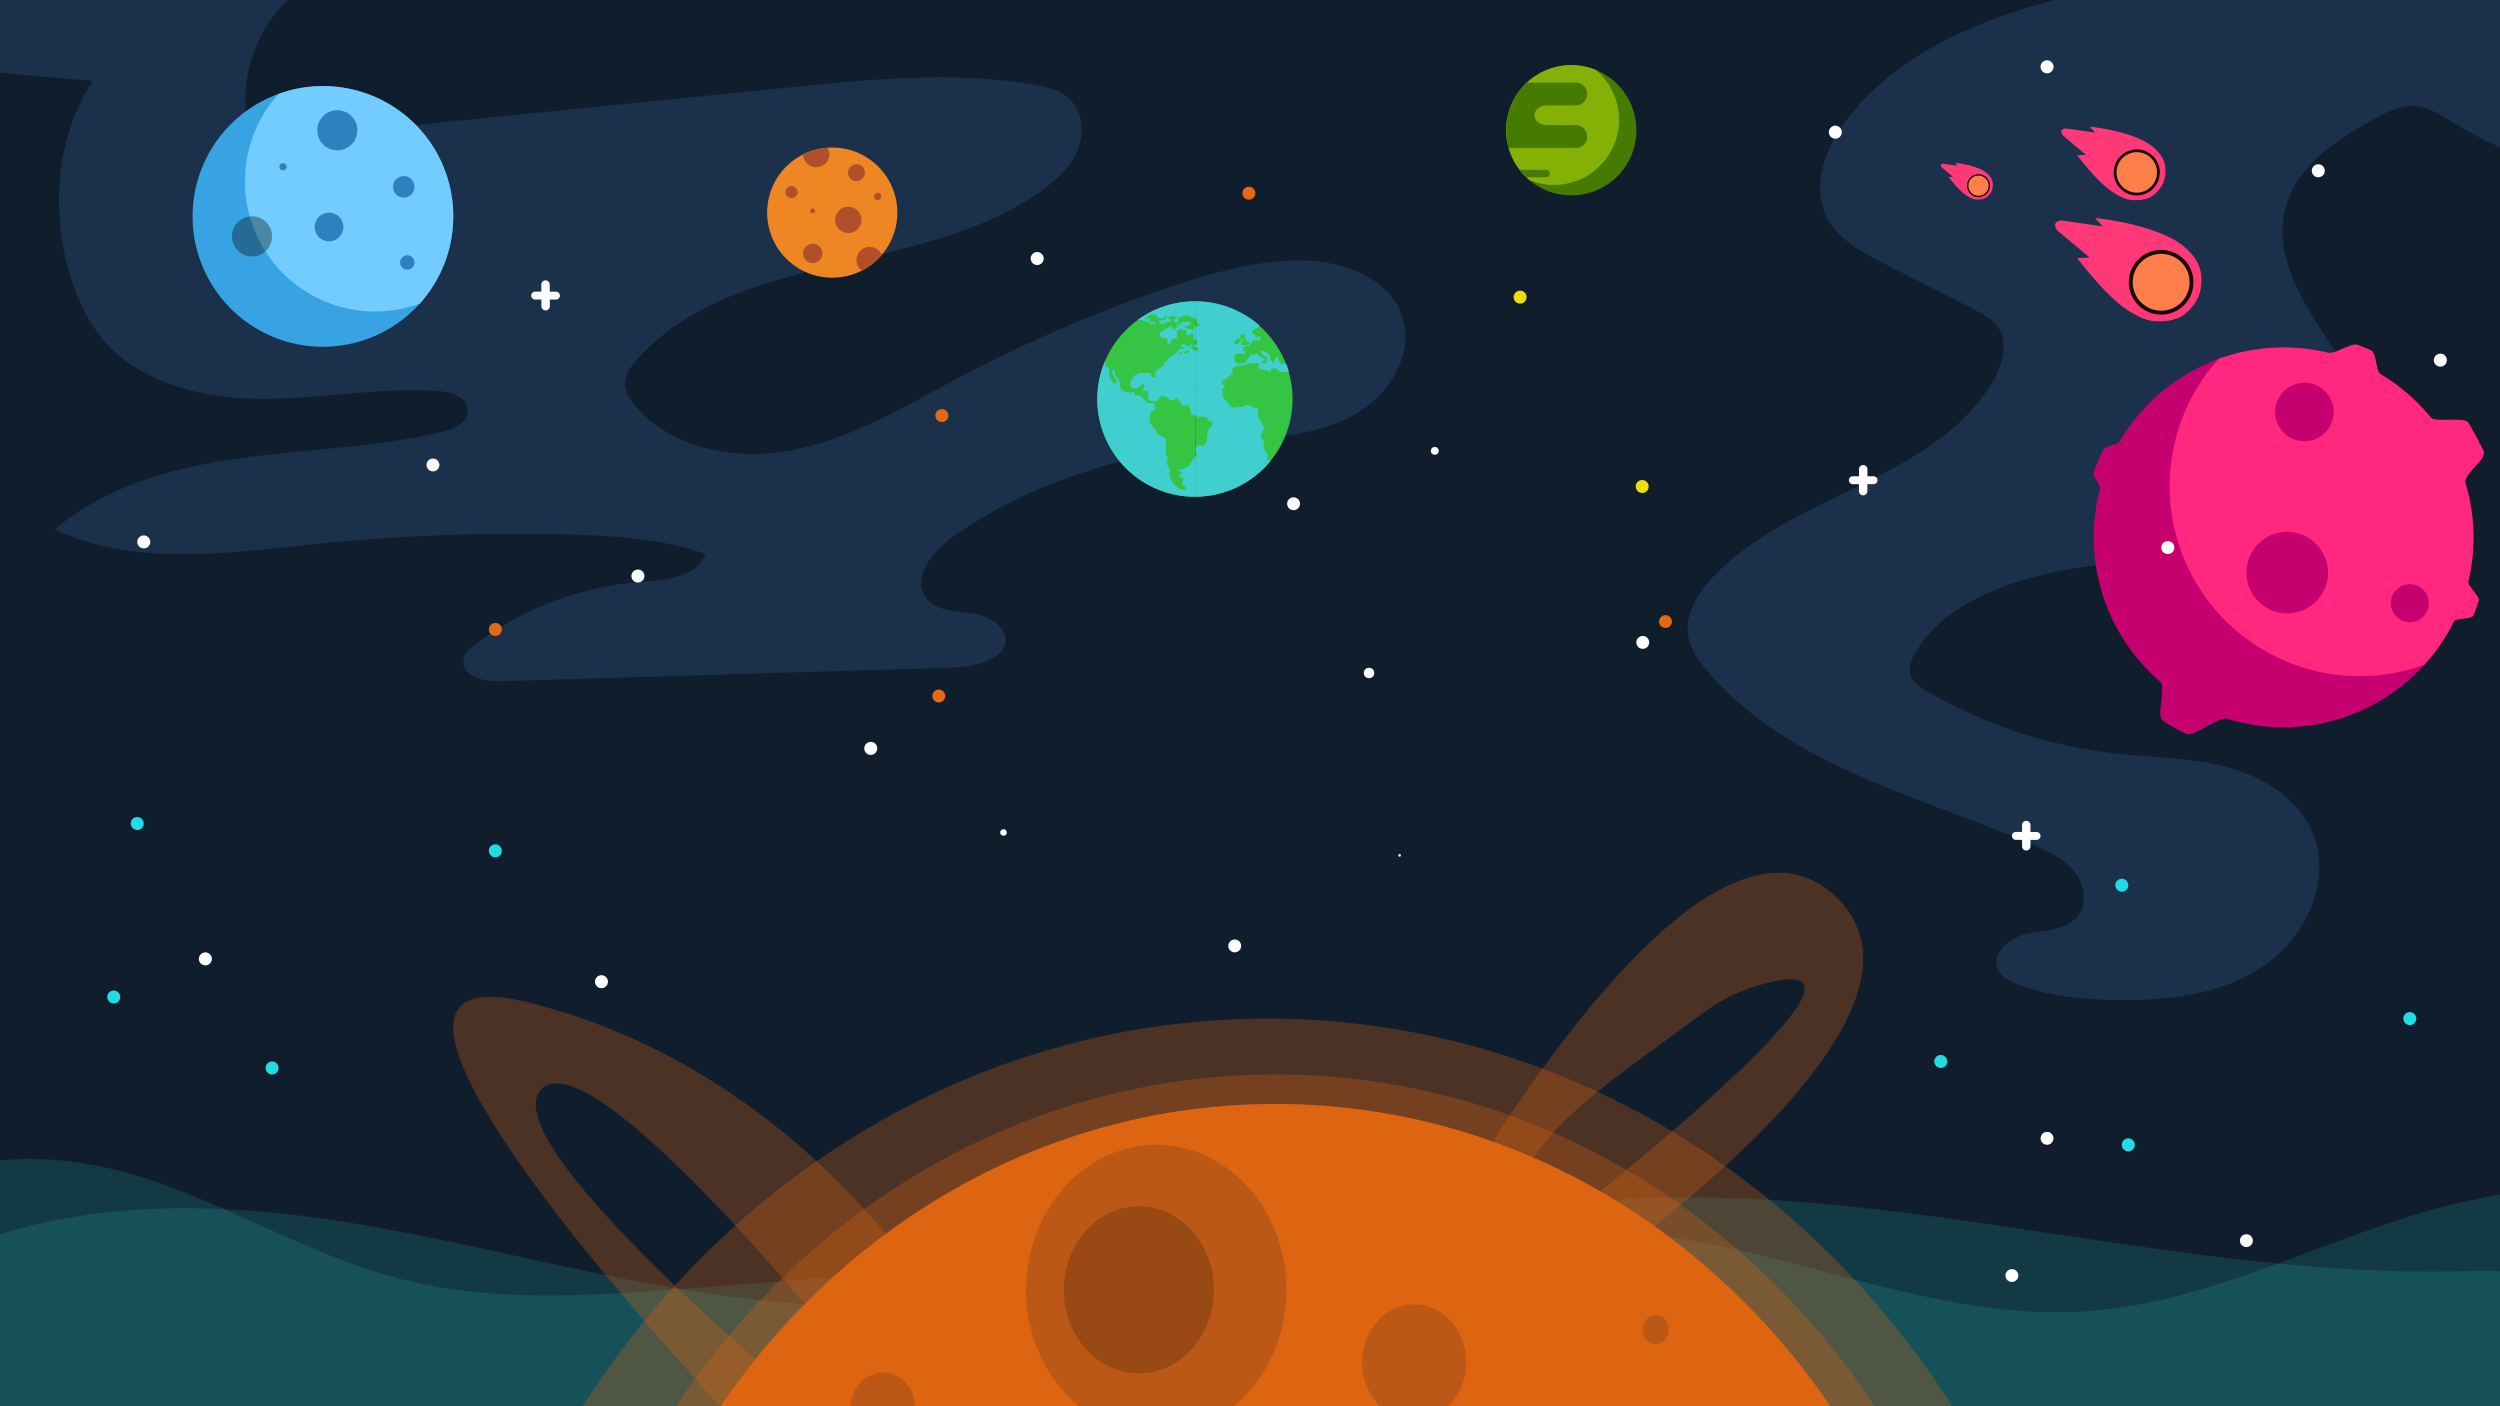 <svg xmlns="http://www.w3.org/2000/svg" viewBox="0 0 1920 1080"><defs><style>.cls-1{fill:#101d2d;}.cls-2{opacity:0.16;}.cls-3{fill:#5499ed;}.cls-4{fill:#28d1c8;}.cls-5,.cls-6{fill:#dd6512;}.cls-6{opacity:0.29;}.cls-7{fill:#bc5815;}.cls-8{fill:#994a14;}.cls-9{fill:#38a3e3;}.cls-10{fill:#73ccff;}.cls-11{fill:#2e80bf;}.cls-12{fill:#050505;opacity:0.35;}.cls-13{fill:#c6006e;}.cls-14{fill:#ff277e;}.cls-15{fill:#ee8624;}.cls-16{fill:#b05029;}.cls-17{fill:#ff3978;}.cls-18,.cls-19,.cls-20{fill:#fe7f4a;stroke:#170600;stroke-miterlimit:10;}.cls-18{stroke-width:3px;}.cls-19{stroke-width:2.13px;}.cls-20{stroke-width:1.07px;}.cls-21{fill:#457b00;}.cls-22{fill:#85b107;}.cls-23{fill:#35c443;}.cls-24{fill:#41cece;}.cls-25{fill:#004346;}.cls-26{fill:#fff;}.cls-27{fill:#e56915;}.cls-28{fill:#eddc0f;}.cls-29{fill:#1fdce5;}</style></defs><title>background</title><g id="Layer_2" data-name="Layer 2"><rect class="cls-1" width="1920" height="1080"/><g id="Layer_4" data-name="Layer 4"><g class="cls-2"><path class="cls-3" d="M1037.51,320c-27.83,14.52-60.36,15.88-91.59,19.11-76,7.87-152.08,29.4-214.52,73.45C716,423.47,700.1,443.69,711.16,459c7.78,10.74,23.43,10.37,36.56,12.24s28.54,12.68,23.69,25c-1.6,4.06-5.16,7-8.94,9.21-11.37,6.54-25.09,7.1-38.2,7.5l-340.7,10.28c-12.3.37-29.43-4.23-27.65-16.41.76-5.21,5.16-9,9.36-12.19A241.14,241.14,0,0,1,491.51,447c19.34-1.46,43.4-3.49,50.54-21.52-33.24-11.6-68.92-13.94-104.11-14.94a1493.23,1493.23,0,0,0-194.39,7.16c-67.8,6.95-139.74,17.9-201.4-11.13,39.45-33.51,91.77-47.66,143-54.76s103.5-8.15,153.89-20c9.46-2.23,21-7.6,20.34-17.29s-13-13.59-22.87-14.23c-44.81-2.92-89.56,6-134.46,6s-93.24-11-122.49-45c-13.59-15.83-22-35.52-27.4-55.67-12.79-48-8.25-101.84,19-143.38L0,55.88V0H220.71A108.32,108.32,0,0,0,188.4,78.7c.14,6.62,1.06,13.62,5.18,18.8,7.39,9.3,21.37,9,33.19,7.78L607.87,67c61.54-6.18,123.93-12.33,185-2.23,10.43,1.73,21.41,4.25,28.94,11.67,10.07,10,11,26.6,5.43,39.59S810.6,139,799,147.13c-92.37,65.34-233.61,44.51-309.41,128.51-5.27,5.85-10.36,13-9.58,20.8.51,5.09,3.47,9.6,6.68,13.59,28.44,35.36,80,44.38,124.46,35.18s84.08-33.27,124.17-54.52A1103,1103,0,0,1,895,221.56c32-10.95,65-20.5,98.83-21.48,33.45-1,72.53,11.2,83.09,43C1086.88,272.83,1065.35,305.51,1037.51,320Z"/></g><g class="cls-2"><path class="cls-3" d="M1920,0V113c-13.44-5.76-26.34-13-38.87-20.61-8.25-5-16.84-10.26-26.46-11-10.86-.76-21.16,4.45-30.71,9.66-29.42,16.05-60.56,36.71-68.83,69.19-9.34,36.65,13.89,72.79,34.85,104.28s41.42,70.5,26.73,105.36c-13.66,32.39-51.88,46.13-86.57,51.83-66.59,11-136.88,5.93-199.2,31.86-24.29,10.11-47.48,25.61-60.4,48.53-2.54,4.52-4.72,9.7-3.67,14.78,1.38,6.67,7.72,11,13.63,14.38a373.13,373.13,0,0,0,144.76,47.46c28.15,3.13,56.83,3.06,84.23,10.22s54.33,23.14,66,49c16.41,36.47-4.06,81.5-37.15,104s-75.13,26.85-115.11,26c-25.21-.53-50.8-2.95-74.25-12.21-5.8-2.29-11.88-5.41-14.5-11.06-5.88-12.65,9.53-25.1,23.22-27.76s29.93-2.59,38.36-13.7c7.39-9.75,4.67-24.4-3-33.9s-19.21-15-30.44-19.85c-88-38.16-189-60.88-251.26-133.88-6.6-7.75-12.84-16.36-14.67-26.37-3.15-17.23,7.38-34,19.49-46.66C1376.86,379,1484.8,369,1530,293.65c7.79-13,13-30.25,4.26-42.64-4.35-6.19-11.36-9.87-18.1-13.31l-70-35.74c-16.37-8.36-33.69-17.62-42.49-33.76-14.15-26-.41-58.64,18.55-81.34,39-46.69,95.8-71,155.71-86.86Z"/></g><g class="cls-2"><path class="cls-4" d="M1920,976.33V1080H0V947.93c55.26-17.3,113.9-22,172.38-19.24,26.77,1.23,53.5,4,79.87,7.87C343.15,949.8,432,974.88,522.56,990q4.19.7,8.37,1.37a1171.44,1171.44,0,0,0,449-16c37.16-8.68,73.92-19.18,110.92-28.55,26.61-6.75,53.35-12.91,80.44-17.39,191.38-31.66,384.39,22.16,578.1,41,42.67,4.16,85.38,6.62,128.11,6.09C1891.6,976.3,1905.88,975.84,1920,976.33Z"/></g><g class="cls-2"><path class="cls-4" d="M1920,917.57V1080H0V891.25c41.21-4.55,85.11,4,124.67,18.16,16.14,5.77,32,12.38,47.71,19.28,44.59,19.57,88.28,41.52,135.36,53.6,69.73,17.89,143,13.13,214.82,7.67l5.8-.44,507.1-38.74c18.44-1.41,36.93-2.82,55.43-4,65.65-4.27,131.5-6,196.36,4.06,105.93,16.35,208.41,63.67,315.33,56.23,50.62-3.52,99-19.15,146.85-36.67,25-9.13,49.77-18.76,74.72-27.47C1855.07,932.13,1887.44,922.76,1920,917.57Z"/></g></g><path class="cls-5" d="M1405.64,1080H553.5q12.63-18.62,26.66-36a551.66,551.66,0,0,1,38-42.58,537.73,537.73,0,0,1,62.13-53.85c85-62.89,188.1-99.73,299.3-99.73a495.14,495.14,0,0,1,166.84,28.85q15.79,5.64,31.14,12.31a506.4,506.4,0,0,1,51.62,26q21.36,12.31,41.5,26.65A546.07,546.07,0,0,1,1405.64,1080Z"/><path class="cls-6" d="M1439.79,1080H553.5l-.31.45-.4-.45H519.34q7-10.65,14.51-21,12.39-17.11,25.89-33.24a588.8,588.8,0,0,1,41.19-44.34,572.41,572.41,0,0,1,62.86-52.85C753.85,863.33,862.54,825.2,979.57,825.2a529.71,529.71,0,0,1,180,31.41q17,6.09,33.41,13.31a544.58,544.58,0,0,1,56.17,28.58q21.36,12.46,41.58,26.81A585.69,585.69,0,0,1,1439.79,1080Z"/><path class="cls-6" d="M1499.32,1080H553.5l-.31.45-.4-.45H447.5a676.59,676.59,0,0,1,47.3-65.42q11.4-14,23.5-27.21,22.14-24.27,46.47-46.11a638.81,638.81,0,0,1,62.4-49.43C726.78,822.55,845.69,782.3,973.41,782.3a597.79,597.79,0,0,1,211.21,38.41q21.53,8.09,42.3,17.77a612.83,612.83,0,0,1,57.3,30.43q20.88,12.52,40.75,26.66C1393.67,944.39,1453,1007.13,1499.32,1080Z"/><path class="cls-7" d="M988,990.57c0,36.65-15.9,69.15-40.44,89.43H828.46c-24.54-20.28-40.44-52.78-40.44-89.43,0-61.48,44.77-111.33,100-111.33S988,929.09,988,990.57Z"/><path class="cls-7" d="M1126.09,1046.32a46.63,46.63,0,0,1-13.84,33.68h-52.32a46.63,46.63,0,0,1-13.84-33.68c0-24.6,17.91-44.54,40-44.54S1126.09,1021.72,1126.09,1046.32Z"/><ellipse class="cls-7" cx="1271.63" cy="1021.12" rx="10" ry="11.13"/><path class="cls-7" d="M703.09,1080H653.21c.88-14.49,11.71-25.93,24.94-25.93S702.21,1065.51,703.09,1080Z"/><ellipse class="cls-8" cx="874.62" cy="990.57" rx="57.65" ry="64.18"/><path class="cls-6" d="M416,836.37c-22,22,40.23,91.51,102.3,151,14.15,13.56,28.3,26.6,41.44,38.43,7.16,6.45,14,12.54,20.42,18.16,20.59,18.09,36.42,31.33,42.11,36H553.5l-.31.45-.4-.45c-6-6.55-12.32-13.57-18.94-21-12.28-13.71-25.51-28.71-39.05-44.46-101.17-117.7-219.57-276.76-89.38-244.7,96.39,23.74,170.51,74.87,221.75,122,13.89,12.76,26.1,25.24,36.62,36.78,6.06,6.65,11.55,13,16.48,18.92,21.23,25.49,31.94,43,31.94,43l-49.87,64.18s-17.91-22.58-44.2-53.37c-5.41-6.33-11.18-13-17.21-19.92-11.28-12.89-23.51-26.57-36.16-40.2C505.68,877.53,437.65,814.72,416,836.37Z"/><path class="cls-6" d="M1107.67,940.6s194.59-352.52,301.75-252.41S1188,1001.78,1188,1001.78l-36.66-25.19s347.5-265.6,196.75-219.07A131,131,0,0,0,1309.41,777c-113.36,83-119.61,83.39-176.36,184.74C1126.09,949.14,1107.67,940.6,1107.67,940.6Z"/><path class="cls-9" d="M348.08,166.14a100.09,100.09,0,1,1-100-100A99.72,99.72,0,0,1,348.08,166.14Z"/><path class="cls-10" d="M348.08,166.14a99.72,99.72,0,0,1-25.81,67.07A100,100,0,0,1,214,72.1a100.09,100.09,0,0,1,134.11,94Z"/><circle class="cls-11" cx="259.06" cy="100.06" r="15.41"/><circle class="cls-11" cx="310.06" cy="143.49" r="8.27"/><circle class="cls-11" cx="252.7" cy="174.32" r="11.03"/><circle class="cls-11" cx="312.8" cy="201.59" r="5.52"/><circle class="cls-11" cx="217.35" cy="128.07" r="2.76"/><circle class="cls-12" cx="193.54" cy="181.56" r="15.41"/><path class="cls-13" d="M1899.61,412.76A146,146,0,0,1,1710.39,552c-6.36-2-25.45,14.38-31.4,11.59a145.77,145.77,0,0,1-18-10.06c-5.22-3.43,2.71-25.94-2-30a146.08,146.08,0,0,1-46.27-147.87c1-3.86-6.06-9.19-4.75-12.92a147.28,147.28,0,0,1,7.48-17.5c1.38-2.7,11.06-3.83,12.6-6.43a145.85,145.85,0,0,1,271.59,73.89Z"/><path class="cls-14" d="M1899.61,412.76a145.85,145.85,0,0,1-3.94,33.8c-.75,3.17,9,11.5,8,14.59q-1.82,5.84-4.09,11.46c-1.39,3.45-13.5,1.63-15.14,4.94a146.82,146.82,0,0,1-22.5,33,145.88,145.88,0,0,1-157.94-235,147,147,0,0,1,83.9-4.66c5.56,1.34,17.74-8,23-6q5,1.83,9.77,4c5.1,2.31,3.31,15.89,8.08,18.76a146.57,146.57,0,0,1,37.92,32.84c3.54,4.33,26-.66,29,4.07,2.78,4.34,9.18,16.51,11.5,21.14,3.85,7.68-16,17.6-13.53,26A145.55,145.55,0,0,1,1899.61,412.76Z"/><circle class="cls-13" cx="1769.78" cy="316.39" r="22.48"/><circle class="cls-13" cx="1850.74" cy="463.23" r="14.58"/><circle class="cls-13" cx="1756.57" cy="439.78" r="31.35"/><path class="cls-15" d="M689.17,163.3a50,50,0,1,1-72.47-44.68v0a49.72,49.72,0,0,1,18.86-5.17c1.18-.11,2.39-.14,3.6-.14A50,50,0,0,1,689.17,163.3Z"/><circle class="cls-16" cx="607.89" cy="147.52" r="4.65"/><circle class="cls-16" cx="624.14" cy="161.92" r="1.86"/><circle class="cls-16" cx="674.05" cy="150.88" r="2.79"/><circle class="cls-16" cx="624.14" cy="194.63" r="7.44"/><circle class="cls-16" cx="651.48" cy="168.86" r="10.14"/><path class="cls-16" d="M677.22,195.72a50,50,0,0,1-15.41,12.14,10.14,10.14,0,1,1,15.41-12.14Z"/><circle class="cls-16" cx="657.75" cy="132.64" r="6.51"/><path class="cls-16" d="M637,118.6a10.15,10.15,0,0,1-20.29,0v0a49.72,49.72,0,0,1,18.86-5.17A10,10,0,0,1,637,118.6Z"/><path class="cls-17" d="M1614.93,173.87l-6-6.45s45.91,4.3,67.67,21.28c7.23,6.38,17.11,15.41,13.32,34.16a27.31,27.31,0,0,1-5.64,11.85c-5.7,7-11.72,12.62-28.55,12a28.1,28.1,0,0,1-10.5-2.46c-10.37-4.61-22.94-11.34-49.93-46l9.57-.47L1580,177s-5.5-6.93,3.35-7.65C1592.21,170.53,1614.93,173.87,1614.93,173.87Z"/><circle class="cls-18" cx="1659.76" cy="216.78" r="23.34"/><path class="cls-17" d="M1609.14,101.88l-4.26-4.6s32.66,3.06,48.15,15.14c5.14,4.54,12.17,11,9.47,24.3a19.48,19.48,0,0,1-4,8.44c-4,5-8.34,9-20.31,8.56a20.11,20.11,0,0,1-7.47-1.75c-7.38-3.29-16.32-8.07-35.52-32.74l6.8-.34-17.69-14.8s-3.91-4.94,2.38-5.45C1593,99.49,1609.14,101.88,1609.14,101.88Z"/><circle class="cls-19" cx="1641.03" cy="132.4" r="16.61"/><path class="cls-17" d="M1503.53,127.34l-2.13-2.3s16.33,1.53,24.07,7.57c2.58,2.27,6.09,5.48,4.74,12.15a9.65,9.65,0,0,1-2,4.22c-2,2.47-4.17,4.49-10.16,4.28a9.8,9.8,0,0,1-3.73-.88c-3.69-1.64-8.16-4-17.77-16.36l3.41-.17-8.85-7.4s-2-2.47,1.19-2.73C1495.45,126.15,1503.53,127.34,1503.53,127.34Z"/><circle class="cls-20" cx="1519.48" cy="142.6" r="8.3"/><path class="cls-21" d="M1256.77,100.06a50,50,0,1,1-31.32-46.39A50,50,0,0,1,1256.77,100.06Z"/><path class="cls-22" d="M1243.41,92a50,50,0,0,1-68.73,46.37c-.89-.75-1.74-1.51-2.57-2.31a50.74,50.74,0,0,1-5.08-5.68,50,50,0,0,1,58.42-76.75A49.9,49.9,0,0,1,1243.41,92Z"/><path class="cls-21" d="M1178.5,88.51c0,4.11,3.94,7.48,8.77,7.48h3v.06h19.94a8.81,8.81,0,0,1,8.77,8.78,8.81,8.81,0,0,1-8.77,8.77h-51.58a50.06,50.06,0,0,1,14.11-50.18h37.47a8.81,8.81,0,0,1,8.77,8.77h0a8.81,8.81,0,0,1-8.77,8.77h-19.94V81h-3a9.56,9.56,0,0,0-6.19,2.2A7,7,0,0,0,1178.5,88.51Z"/><path class="cls-21" d="M1190.27,133.26a2.85,2.85,0,0,1-2.84,2.84h-15.32a50.74,50.74,0,0,1-5.08-5.68h20.4A2.86,2.86,0,0,1,1190.27,133.26Z"/><path class="cls-23" d="M917.69,231.57a74.93,74.93,0,1,0,0,149.86H918V231.57Z"/><path class="cls-23" d="M992.69,306.5A75,75,0,0,0,918,231.57V381.43A75,75,0,0,0,992.69,306.5Z"/><path class="cls-24" d="M987.77,279.32l-3.91.07-2-2.16-.38-3.46-2,1.1-1.08,4.23-2.9-3.09-.12-2.91-2.8-2.42-1-1h-3.25l1,2.89,3.91,2.18.67.72-.84.43,0,2.29-1.9.8-1.63-.36-1-1.44,2.64.14.71-1-5.86-4-.44-1.68-2.38,2.15-2.42-.49-3.68,4.77-.72,1.87-2.35.22-3.47,0-2.08-1-.61-4.13.74-2,3.54-.78,3.86.78.47-2.14-1.64-.38.56-3.33,3.88-.6,2.72-3.84,2.8-.47,2.54.37h.93l-.51-3.6-3.08,1.24-1.08-2.69-1.79-.25-.33-1.84,1.46-1.59,3.46-1.36.89-1.59A74.75,74.75,0,0,0,918,231.36v13.52l1.43.64v2.68l2.25.56-1.13,2.12H918v9.78l1.55.95-.12,2.62-1.43.49v1.82l2.18,1-.07,1.8-1,.09a.18.18,0,0,1,0-.05L918,269v50.33l1.87.71,6.61.06,1.94,3.18,2.93.94-.57,2.62-3.21,4.08-.94,9-2.89,2.29-4.31-.13L918,344.63v0l1.06,4.67L918,350.67v30.82a75,75,0,0,0,58-27.74h-2.48v-5l-2.86-3.86v-6l-2.19-2.18-.19-2.5,2.78-5.3-5.27-9.3.63-6.3-4.75-.5-1.74-1.74h-3.18l-1.62,1.49h-5.62l-.19.5h-3.12L939,304.9l.06-6.36,1.18-.44.44-2.43H939l-.69-2.56,8.3-6v-4.24l4.06-2.25,1.64.16h3.35l2.61-1.4,8.43-.66V283l6.64,1.68,1.31.94h1.22v-2.35l3.83-.37,3.66,2.72h6l.42-.39Q988.92,282.24,987.77,279.32ZM952.33,258l.68-1.06,2.47-.5.62,3,1.31,2.12.87,1,1.59.62-1.49,1.78-2.9.28H953.3l.24-2.59,1.81-.38L955.2,261,953.51,260l-1.18-.8Zm-4.06,4.68,1.5-2.4,2-.47,1.44.62L953.1,262,950,264.2h-1.75Z"/><polygon class="cls-25" points="917.96 344.63 917.96 344.65 917.96 344.63 917.96 344.63"/><path class="cls-24" d="M914.34,355.31l-1.5,2.74-4.46,2.15-2.93.44-.13,1.25,2.06.59-.25,1.34-1.84,1.77,1.12,1.41,2.22.06-.12,1.72-.59,1.68-.2,1.37L911,374.6l-.44,1.43-4.46-.08-4.45-3.88L898.19,366l.49-5.87-2.62-3.5,1.06-5.92-1.56-.44V337.4s-4.36-3.31-4.61-3.31-2.31-.56-2.31-.56l-.44-2.43L882.53,324l.56-2.56.18-4.18,3.93-2.74-.56-4.68-5.74-.44-4.49-5.11-3.18-.87-2.06-.38.25-1.87-2.62-.38v1.06l-6.55-1.62-2.64-4,1.08-1.95-4.15-6.06-.72-4.43h-1.68l.56,4.31,2.87,4.43-.31,1.75-2.43-.38-3-5.1v-5.94l-3.11-1.5v-4.27a75,75,0,0,0,69.07,104.44H918V350.67Z"/><path class="cls-24" d="M914.94,268.09l-.18-1.34h0l1.21-.84V264.7l-1.31-.33-.32,1.12-2.3.36-.23-.08v.12l-.8.12-.65-1.31-.75-.33H908l-.74.61v1.35l1.4.47L910,267l-.31.14-1.26,1.4-.56-.7-1.21-.32-3.33,3.13.44.35-4.91,2.72-4.62,4.8-.31,2.14-4.63,3L887,286l.26,4.61-3.19-1.48,0-2.7h-8.86l-4.58,2.32-2,3.67-.78,2.91,1.29,2.82,3.61.44,5.74-3.84.5,1.91-1.75,3.3,4.37.75.44,6.75,6,1,3.8-4.4,4.62.94,1.62,2.25,4.43-.26.12-1.31,2.43,1.19,2.75,4.3,4.74.06,1.75,3.06.25,3.74,3.37,1.29V269Zm-7.45,3.78-1.56.13.08-1.08.7-.88.94.74ZM913,270l-1.07.09-.21,1-.83.51-1.31.11c0-.31-.08-.55-.08-.55H909V270h2.15l.45-1.14.85,0,1,.2Z"/><path class="cls-24" d="M917.79,231.36a74.68,74.68,0,0,0-44.11,14.37l3.79,0,1.69.94,3.17.68.25,1.25,5.06.19-.69-1.62-4.49-.13,1.06-1-.37-1.19h-4.06l4.43-3.31h4.24l2,2.75,3.31.19,2-1.94,1.5.75L893.82,246l-3.62.07a12.24,12.24,0,0,1,.31,2.61l4.61-.12.51-1.25,3.17-.19.38-1.87-1.87-.31.62-1.68,1.44-.44,5,.25-2.76,2.5.45,1.93,2.87.43-.19-3.49,2.75-1.43,4.87-.57,5.61,2.49V231.36Z"/><polygon class="cls-24" points="917.33 250.88 916.39 253.31 909.12 251.59 914.84 248.55 912.65 246.7 907.72 247.32 907.29 247.77 907.28 247.76 907.2 247.87 905.78 249.34 903.44 249.54 903.63 250.71 904.44 251.05 904.41 251.43 902.5 251.71 902.36 252.81 900.54 252.91 900.21 250.71 896.93 251.71 890.24 255.62 891 258.38 892.87 259.6 896.61 260.11 896.61 264.37 898.34 264.09 899.93 260.77 903.91 259.5 903.91 254.4 906.12 252.73 911.47 254 911.09 257.37 912.53 257.37 916.46 255.43 916.65 259.86 917.96 260.66 917.96 250.88 917.33 250.88"/><polygon class="cls-24" points="916.65 265.16 916.83 266.03 917.96 266.54 917.96 264.72 916.65 265.16"/></g><g id="Layer_3" data-name="Layer 3"><circle class="cls-26" cx="489.9" cy="442.4" r="5"/><circle class="cls-27" cx="380.41" cy="483.41" r="5"/><circle class="cls-26" cx="668.75" cy="574.77" r="5"/><circle class="cls-26" cx="1051.42" cy="516.86" r="4"/><circle class="cls-28" cx="1261.21" cy="373.64" r="5"/><circle class="cls-28" cx="1167.45" cy="228.2" r="5"/><circle class="cls-27" cx="959.15" cy="148.37" r="5"/><circle class="cls-26" cx="796.56" cy="198.55" r="5"/><circle class="cls-26" cx="110.41" cy="416.19" r="5"/><circle class="cls-29" cx="105.41" cy="632.46" r="5"/><circle class="cls-29" cx="87.34" cy="765.7" r="5"/><circle class="cls-29" cx="208.96" cy="820.2" r="5"/><circle class="cls-29" cx="380.41" cy="653.42" r="5"/><circle class="cls-29" cx="1634.55" cy="879.24" r="5"/><circle class="cls-29" cx="1850.74" cy="782.3" r="5"/><circle class="cls-29" cx="1629.55" cy="679.85" r="5"/><circle class="cls-29" cx="1490.51" cy="815.2" r="5"/><circle class="cls-26" cx="157.71" cy="736.42" r="5"/><circle class="cls-26" cx="461.92" cy="753.95" r="5"/><circle class="cls-26" cx="1101.93" cy="346.24" r="3"/><circle class="cls-26" cx="993.46" cy="386.87" r="4.95"/><circle class="cls-26" cx="1261.63" cy="493.37" r="4.95"/><circle class="cls-26" cx="1725.22" cy="952.82" r="4.95"/><circle class="cls-26" cx="1545.13" cy="979.62" r="4.95"/><circle class="cls-26" cx="1572.13" cy="874.24" r="4.95"/><circle class="cls-26" cx="948.27" cy="726.46" r="4.95"/><circle class="cls-26" cx="332.52" cy="357.09" r="4.95"/><circle class="cls-27" cx="1279.11" cy="477.37" r="4.95"/><circle class="cls-26" cx="1664.89" cy="420.54" r="5"/><circle class="cls-26" cx="1874.2" cy="276.59" r="5"/><circle class="cls-26" cx="1780.44" cy="131.15" r="5"/><circle class="cls-26" cx="1572.13" cy="51.32" r="5"/><circle class="cls-26" cx="1409.54" cy="101.51" r="5"/><circle class="cls-27" cx="723.39" cy="319.15" r="5"/><circle class="cls-27" cx="721.02" cy="534.53" r="4.95"/><circle class="cls-26" cx="770.7" cy="639.37" r="2.5"/><circle class="cls-26" cx="1074.9" cy="656.91" r="1"/><path class="cls-26" d="M430,227a3,3,0,0,1-3,3.05h-4.72v5.13a3.24,3.24,0,0,1-6.48,0v-5.13H411a3,3,0,0,1,0-6.09h4.72v-5.4a3.24,3.24,0,0,1,6.48,0V224h4.72A3.05,3.05,0,0,1,430,227Z"/><path class="cls-26" d="M1567.13,642a3.06,3.06,0,0,1-3,3h-4.72v5.13a3.24,3.24,0,0,1-6.47,0v-5.13h-4.72a3.05,3.05,0,0,1,0-6.1h4.72v-5.4a3.24,3.24,0,0,1,6.47,0V639h4.72A3.05,3.05,0,0,1,1567.13,642Z"/><path class="cls-26" d="M1441.91,368.77a3.06,3.06,0,0,1-3.05,3.05h-4.72V377a3.24,3.24,0,1,1-6.47,0v-5.13H1423a3,3,0,0,1,0-6.09h4.72v-5.4a3.25,3.25,0,0,1,3.24-3.24,3.24,3.24,0,0,1,3.23,3.24v5.4h4.72A3.05,3.05,0,0,1,1441.91,368.77Z"/></g></svg>